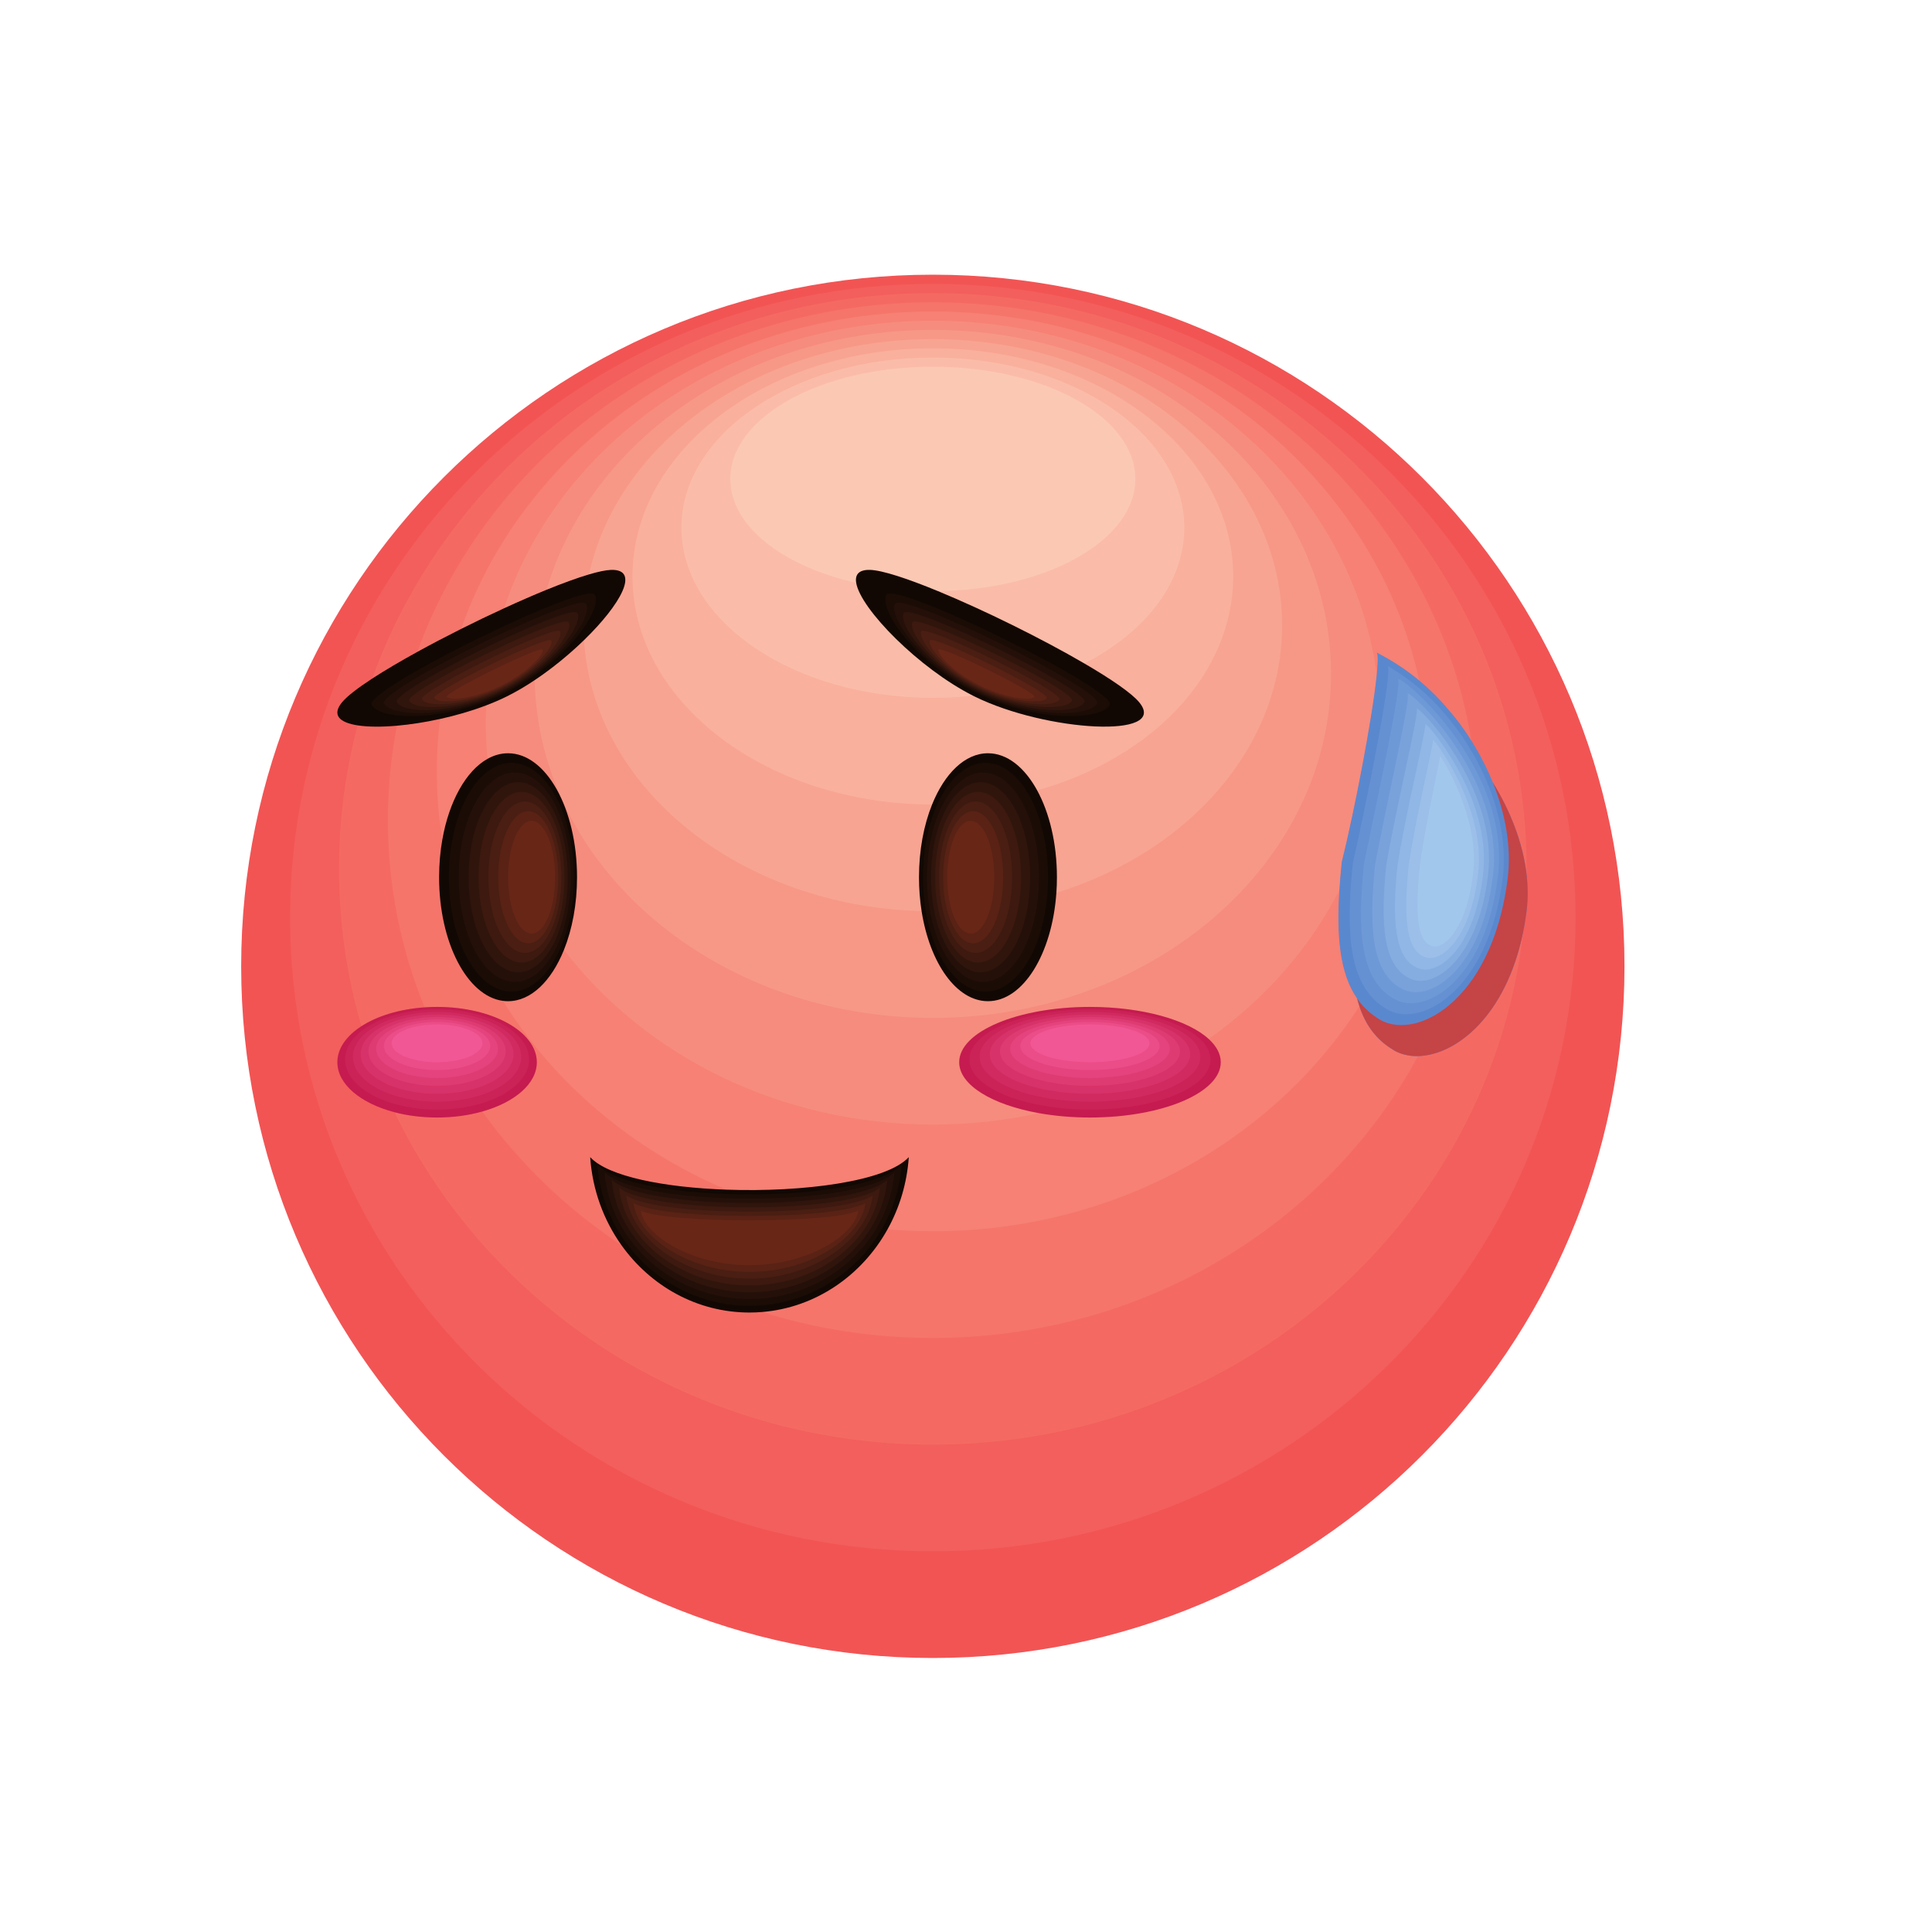 <svg xmlns="http://www.w3.org/2000/svg" xmlns:xlink="http://www.w3.org/1999/xlink" width="500" zoomAndPan="magnify" viewBox="0 0 375 375" height="500" preserveAspectRatio="xMidYMid meet" version="1.0"><defs><clipPath id="7576c46216"><path d="M 46.812 53.316 L 315.312 53.316 L 315.312 321.816 L 46.812 321.816 Z M 46.812 53.316 " clip-rule="nonzero"/></clipPath></defs><g clip-path="url(#7576c46216)"><path fill="#f25454" d="M 181.062 53.316 C 106.918 53.316 46.812 113.422 46.812 187.566 C 46.812 261.715 106.918 321.816 181.062 321.816 C 255.207 321.816 315.312 261.715 315.312 187.566 C 315.312 113.422 255.207 53.316 181.062 53.316 " fill-opacity="1" fill-rule="nonzero"/></g><path fill="#f35f5c" d="M 181.062 55.102 C 112.16 55.102 56.309 110.176 56.309 178.109 C 56.309 246.043 112.16 301.113 181.062 301.113 C 249.965 301.113 305.82 246.043 305.82 178.109 C 305.82 110.176 249.965 55.102 181.062 55.102 " fill-opacity="1" fill-rule="nonzero"/><path fill="#f46a63" d="M 281.039 137.641 C 282.613 139.426 284.164 141.496 285.594 143.77 C 287.16 146.262 288.586 149.004 289.754 151.887 C 293.035 157.168 295.598 163.449 296.32 169.828 C 296.32 169.434 296.324 169.039 296.324 168.648 C 296.324 106.926 244.723 56.891 181.062 56.891 C 130.754 56.891 87.973 88.141 72.242 131.715 C 74.695 130.121 77.699 128.352 81 126.535 C 83.684 125.059 86.562 123.551 89.496 122.078 C 92.27 120.688 95.09 119.332 97.848 118.066 C 100.719 116.746 103.516 115.527 106.105 114.469 C 109.23 113.199 112.051 112.168 114.332 111.492 C 116.141 110.957 117.613 110.648 118.629 110.617 C 124.336 110.453 120.445 117.355 113.359 124.242 C 110.539 126.98 107.215 129.719 103.789 132.008 C 101.961 133.23 100.105 134.324 98.281 135.219 C 97.047 135.828 95.73 136.395 94.359 136.914 C 91.516 137.996 88.445 138.883 85.406 139.551 C 82.52 140.188 79.66 140.629 77.047 140.859 C 74.078 141.121 71.422 141.105 69.41 140.793 C 67.055 149.699 65.801 159.031 65.801 168.648 C 65.801 179.234 67.32 189.477 70.156 199.18 C 73.211 197.211 77.531 195.863 82.418 195.527 C 83.211 195.469 84.02 195.441 84.836 195.441 C 95.527 195.441 104.195 200.25 104.195 206.176 C 104.195 210.352 99.895 213.969 93.617 215.742 C 90.98 216.488 88 216.91 84.836 216.91 C 81.883 216.91 79.078 216.543 76.574 215.887 C 94.93 253.996 134.816 280.402 181.062 280.402 C 240.438 280.402 289.328 236.875 295.637 180.93 C 292.273 197.371 282.504 204.824 275.238 204.988 C 273.266 205.027 271.477 204.535 270.055 203.539 C 266.984 201.605 265.023 198.812 263.859 195.301 C 263.703 194.82 263.559 194.332 263.43 193.828 C 260.039 188.945 259.406 181.664 259.973 172.777 C 260.086 171.016 260.246 169.195 260.441 167.312 C 262.891 157.477 266.387 139.297 267.23 130.949 C 267.465 128.648 267.496 127.094 267.25 126.664 C 267.188 126.625 267.164 126.598 267.18 126.582 C 267.207 126.602 267.23 126.629 267.25 126.664 C 267.789 127.043 271.262 128.602 275.461 132.086 C 277.242 133.57 279.164 135.402 281.039 137.641 " fill-opacity="1" fill-rule="nonzero"/><path fill="#f5756b" d="M 181.062 58.676 C 134.676 58.676 95.262 87.051 81 126.535 C 83.684 125.059 86.562 123.551 89.496 122.078 C 92.27 120.688 95.09 119.332 97.848 118.066 C 100.719 116.746 103.516 115.527 106.105 114.469 C 109.23 113.199 112.051 112.168 114.332 111.492 C 116.141 110.957 117.613 110.648 118.629 110.617 C 124.336 110.453 120.445 117.355 113.359 124.242 C 110.539 126.98 107.215 129.719 103.789 132.008 C 101.961 133.23 100.105 134.324 98.281 135.219 C 97.047 135.828 95.73 136.395 94.359 136.914 C 91.516 137.996 88.445 138.883 85.406 139.551 C 82.52 140.188 79.66 140.629 77.047 140.859 C 75.898 146.801 75.293 152.926 75.293 159.184 C 75.293 172 77.816 184.254 82.418 195.527 C 83.211 195.469 84.02 195.441 84.836 195.441 C 95.527 195.441 104.195 200.25 104.195 206.176 C 104.195 210.352 99.895 213.969 93.617 215.742 C 100.883 225.867 110.043 234.668 120.617 241.676 C 117.18 236.844 114.988 230.977 114.555 224.598 C 118.02 228.391 129.09 230.496 141 230.914 C 155.875 231.441 172.066 229.336 176.395 224.598 C 176.047 229.684 174.586 234.449 172.262 238.621 C 167.273 247.578 158.316 253.812 147.914 254.66 C 158.34 257.926 169.484 259.695 181.062 259.695 C 222.117 259.695 257.707 237.469 275.238 204.988 C 273.266 205.027 271.477 204.535 270.055 203.539 C 266.984 201.605 265.023 198.812 263.859 195.301 C 263.703 194.82 263.559 194.332 263.43 193.828 C 260.039 188.945 259.406 181.664 259.973 172.777 C 260.086 171.016 260.246 169.195 260.441 167.312 C 262.891 157.477 266.387 139.297 267.23 130.949 C 267.465 128.648 267.496 127.094 267.25 126.664 C 267.188 126.625 267.164 126.598 267.18 126.582 C 267.207 126.602 267.23 126.629 267.25 126.664 C 267.789 127.043 271.262 128.602 275.461 132.086 C 277.242 133.57 279.164 135.402 281.039 137.641 C 282.613 139.426 284.164 141.496 285.594 143.77 C 277.789 95.578 233.961 58.676 181.062 58.676 " fill-opacity="1" fill-rule="nonzero"/><path fill="#f68174" d="M 267.18 126.582 C 267.207 126.602 267.23 126.629 267.25 126.664 C 267.789 127.043 271.262 128.602 275.461 132.086 C 266.629 91.234 227.723 60.461 181.062 60.461 C 138.301 60.461 102.047 86.312 89.496 122.078 C 92.27 120.688 95.09 119.332 97.848 118.066 C 100.719 116.746 103.516 115.527 106.105 114.469 C 109.23 113.199 112.051 112.168 114.332 111.492 C 116.141 110.957 117.613 110.648 118.629 110.617 C 124.336 110.453 120.445 117.355 113.359 124.242 C 110.539 126.98 107.215 129.719 103.789 132.008 C 101.961 133.23 100.105 134.324 98.281 135.219 C 97.047 135.828 95.73 136.395 94.359 136.914 C 91.516 137.996 88.445 138.883 85.406 139.551 C 85 142.891 84.789 146.285 84.789 149.727 C 84.789 154.238 85.148 158.676 85.848 163.008 C 87.164 155.527 90.457 149.625 94.629 147.293 C 95.887 146.59 97.227 146.207 98.613 146.207 C 106.008 146.207 112 156.98 112 170.27 C 112 175.531 111.059 180.398 109.465 184.363 C 107.031 190.402 103.078 194.332 98.613 194.332 C 98.277 194.332 97.941 194.309 97.609 194.266 C 107.578 210.285 122.758 223.164 141 230.914 C 155.875 231.441 172.066 229.336 176.395 224.598 C 176.047 229.684 174.586 234.449 172.262 238.621 C 175.16 238.863 178.094 238.988 181.062 238.988 C 216.277 238.988 247.074 221.461 263.859 195.301 C 263.703 194.82 263.559 194.332 263.43 193.828 C 260.039 188.945 259.406 181.664 259.973 172.777 C 260.086 171.016 260.246 169.195 260.441 167.312 C 262.891 157.477 266.387 139.297 267.23 130.949 C 267.465 128.648 267.496 127.094 267.25 126.664 C 267.188 126.625 267.164 126.598 267.18 126.582 " fill-opacity="1" fill-rule="nonzero"/><path fill="#f68c7d" d="M 181.062 62.246 C 141.715 62.246 108.484 85.789 97.848 118.066 C 100.719 116.746 103.516 115.527 106.105 114.469 C 109.23 113.199 112.051 112.168 114.332 111.492 C 116.141 110.957 117.613 110.648 118.629 110.617 C 124.336 110.453 120.445 117.355 113.359 124.242 C 110.539 126.98 107.215 129.719 103.789 132.008 C 101.961 133.23 100.105 134.324 98.281 135.219 C 97.047 135.828 95.73 136.395 94.359 136.914 C 94.309 138.023 94.281 139.141 94.281 140.266 C 94.281 142.633 94.398 144.977 94.629 147.293 C 95.887 146.59 97.227 146.207 98.613 146.207 C 106.008 146.207 112 156.98 112 170.27 C 112 175.531 111.059 180.398 109.465 184.363 C 125.105 204.848 151.34 218.281 181.062 218.281 C 188.168 218.281 195.074 217.512 201.684 216.066 C 192.574 214.438 186.18 210.621 186.18 206.176 C 186.18 200.25 197.543 195.441 211.562 195.441 C 221.773 195.441 230.578 197.992 234.605 201.664 C 245.422 194.031 254.172 184.141 259.973 172.777 C 260.086 171.016 260.246 169.195 260.441 167.312 C 262.891 157.477 266.387 139.297 267.23 130.949 C 262.109 92.254 225.484 62.246 181.062 62.246 " fill-opacity="1" fill-rule="nonzero"/><path fill="#f79887" d="M 181.062 64.031 C 144.898 64.031 114.539 85.488 106.105 114.469 C 109.23 113.199 112.051 112.168 114.332 111.492 C 116.141 110.957 117.613 110.648 118.629 110.617 C 124.336 110.453 120.445 117.355 113.359 124.242 C 110.539 126.98 107.215 129.719 103.789 132.008 C 104.531 168.332 138.844 197.574 181.062 197.574 C 223.746 197.574 258.352 167.68 258.352 130.805 C 258.352 93.926 223.746 64.031 181.062 64.031 " fill-opacity="1" fill-rule="nonzero"/><path fill="#f8a492" d="M 181.062 65.816 C 147.727 65.816 120.008 85.523 114.332 111.492 C 116.141 110.957 117.613 110.648 118.629 110.617 C 124.336 110.453 120.445 117.355 113.359 124.242 C 115.164 152.969 143.625 175.926 178.879 176.836 C 178.551 174.75 178.375 172.547 178.375 170.27 C 178.375 165 179.316 160.125 180.918 156.156 C 183.352 150.129 187.301 146.207 191.762 146.207 C 195.504 146.207 198.883 148.969 201.312 153.414 C 203.684 157.754 205.148 163.707 205.148 170.27 C 205.148 171.293 205.113 172.301 205.043 173.293 C 230.648 165.359 248.855 145.094 248.855 121.344 C 248.855 90.676 218.504 65.816 181.062 65.816 " fill-opacity="1" fill-rule="nonzero"/><path fill="#f9b09d" d="M 181.062 67.605 C 148.863 67.605 122.762 87.426 122.762 111.883 C 122.762 136.297 148.785 156.098 180.918 156.156 C 183.352 150.129 187.301 146.207 191.762 146.207 C 195.504 146.207 198.883 148.969 201.312 153.414 C 223.531 147.164 239.363 130.926 239.363 111.883 C 239.363 87.426 213.262 67.605 181.062 67.605 " fill-opacity="1" fill-rule="nonzero"/><path fill="#fabca8" d="M 181.062 69.391 C 154.109 69.391 132.258 84.18 132.258 102.422 C 132.258 120.664 154.109 135.453 181.062 135.453 C 183.715 135.453 186.316 135.309 188.855 135.031 C 178.41 129.754 167.031 118.23 166.188 113.129 C 165.922 111.523 166.703 110.555 168.883 110.617 C 171.27 110.688 176.168 112.309 182.059 114.738 C 191.004 118.426 202.25 123.977 210.477 128.781 C 222.258 122.75 229.867 113.188 229.867 102.422 C 229.867 84.18 208.02 69.391 181.062 69.391 " fill-opacity="1" fill-rule="nonzero"/><path fill="#fbc8b4" d="M 168.883 110.617 C 171.27 110.688 176.168 112.309 182.059 114.738 C 203.309 114.445 220.375 104.809 220.375 92.961 C 220.375 80.93 202.773 71.176 181.062 71.176 C 159.352 71.176 141.75 80.93 141.75 92.961 C 141.75 102.074 151.852 109.879 166.188 113.129 C 165.922 111.523 166.703 110.555 168.883 110.617 " fill-opacity="1" fill-rule="nonzero"/><path fill="#c51b50" d="M 186.18 206.176 C 186.18 210.621 192.574 214.438 201.684 216.066 C 204.723 216.609 208.059 216.91 211.562 216.91 C 225.582 216.91 236.949 212.102 236.949 206.176 C 236.949 204.562 236.109 203.039 234.605 201.664 C 230.578 197.992 221.773 195.441 211.562 195.441 C 197.543 195.441 186.18 200.25 186.18 206.176 " fill-opacity="1" fill-rule="nonzero"/><path fill="#c51b50" d="M 93.617 215.742 C 99.895 213.969 104.195 210.352 104.195 206.176 C 104.195 200.25 95.527 195.441 84.836 195.441 C 84.02 195.441 83.211 195.469 82.418 195.527 C 77.531 195.863 73.211 197.211 70.156 199.18 C 67.242 201.059 65.48 203.504 65.48 206.176 C 65.48 210.465 70.016 214.164 76.574 215.887 C 79.078 216.543 81.883 216.91 84.836 216.91 C 88 216.91 90.98 216.488 93.617 215.742 " fill-opacity="1" fill-rule="nonzero"/><path fill="#120803" d="M 98.613 146.207 C 97.227 146.207 95.887 146.59 94.629 147.293 C 90.457 149.625 87.164 155.527 85.848 163.008 C 85.445 165.297 85.227 167.738 85.227 170.27 C 85.227 182.949 90.684 193.34 97.609 194.266 C 97.941 194.309 98.277 194.332 98.613 194.332 C 103.078 194.332 107.031 190.402 109.465 184.363 C 111.059 180.398 112 175.531 112 170.27 C 112 156.98 106.008 146.207 98.613 146.207 " fill-opacity="1" fill-rule="nonzero"/><path fill="#120803" d="M 201.312 153.414 C 198.883 148.969 195.504 146.207 191.762 146.207 C 187.301 146.207 183.352 150.129 180.918 156.156 C 179.316 160.125 178.375 165 178.375 170.27 C 178.375 172.547 178.551 174.75 178.879 176.836 C 180.469 186.934 185.633 194.332 191.762 194.332 C 198.582 194.332 204.215 185.152 205.043 173.293 C 205.113 172.301 205.148 171.293 205.148 170.27 C 205.148 163.707 203.684 157.754 201.312 153.414 " fill-opacity="1" fill-rule="nonzero"/><path fill="#120803" d="M 77.047 140.859 C 79.66 140.629 82.52 140.188 85.406 139.551 C 88.445 138.883 91.516 137.996 94.359 136.914 C 95.73 136.395 97.047 135.828 98.281 135.219 C 100.105 134.324 101.961 133.23 103.789 132.008 C 107.215 129.719 110.539 126.98 113.359 124.242 C 120.445 117.355 124.336 110.453 118.629 110.617 C 117.613 110.648 116.141 110.957 114.332 111.492 C 112.051 112.168 109.23 113.199 106.105 114.469 C 103.516 115.527 100.719 116.746 97.848 118.066 C 95.09 119.332 92.27 120.688 89.496 122.078 C 86.562 123.551 83.684 125.059 81 126.535 C 77.699 128.352 74.695 130.121 72.242 131.715 C 69.426 133.551 67.34 135.152 66.375 136.332 C 64.352 138.809 65.922 140.25 69.41 140.793 C 71.422 141.105 74.078 141.121 77.047 140.859 " fill-opacity="1" fill-rule="nonzero"/><path fill="#120803" d="M 168.883 110.617 C 166.703 110.555 165.922 111.523 166.188 113.129 C 167.031 118.23 178.41 129.754 188.855 135.031 C 188.98 135.098 189.102 135.16 189.23 135.219 C 203.059 142.027 226.957 143.453 221.137 136.332 C 219.684 134.555 215.684 131.816 210.477 128.781 C 202.25 123.977 191.004 118.426 182.059 114.738 C 176.168 112.309 171.27 110.688 168.883 110.617 " fill-opacity="1" fill-rule="nonzero"/><path fill="#120803" d="M 172.262 238.621 C 174.586 234.449 176.047 229.684 176.395 224.598 C 172.066 229.336 155.875 231.441 141 230.914 C 129.09 230.496 118.02 228.391 114.555 224.598 C 114.988 230.977 117.18 236.844 120.617 241.676 C 126.27 249.617 135.297 254.762 145.477 254.762 C 146.297 254.762 147.109 254.727 147.914 254.66 C 158.316 253.812 167.273 247.578 172.262 238.621 " fill-opacity="1" fill-rule="nonzero"/><path fill="#5a88ce" d="M 296.32 169.828 C 295.598 163.449 293.035 157.168 289.754 151.887 C 288.586 149.004 287.16 146.262 285.594 143.77 C 284.164 141.496 282.613 139.426 281.039 137.641 C 279.164 135.402 277.242 133.57 275.461 132.086 C 271.262 128.602 267.789 127.043 267.25 126.664 C 267.496 127.094 267.465 128.648 267.23 130.949 C 266.387 139.297 262.891 157.477 260.441 167.312 C 260.246 169.195 260.086 171.016 259.973 172.777 C 259.406 181.664 260.039 188.945 263.43 193.828 C 263.559 194.332 263.703 194.82 263.859 195.301 C 265.023 198.812 266.984 201.605 270.055 203.539 C 271.477 204.535 273.266 205.027 275.238 204.988 C 282.504 204.824 292.273 197.371 295.637 180.93 C 295.895 179.68 296.109 178.379 296.289 177.023 C 296.602 174.645 296.59 172.23 296.32 169.828 " fill-opacity="1" fill-rule="nonzero"/><path fill="#c54446" d="M 296.32 169.828 C 295.598 163.449 293.035 157.168 289.754 151.887 C 292.125 157.766 293.422 164.254 292.641 170.508 C 289.586 194.945 274.039 202.535 267.18 197.492 C 265.668 196.492 264.43 195.266 263.43 193.828 C 263.559 194.332 263.703 194.82 263.859 195.301 C 265.023 198.812 266.984 201.605 270.055 203.539 C 271.477 204.535 273.266 205.027 275.238 204.988 C 282.504 204.824 292.273 197.371 295.637 180.93 C 295.895 179.68 296.109 178.379 296.289 177.023 C 296.602 174.645 296.59 172.23 296.32 169.828 " fill-opacity="1" fill-rule="nonzero"/><path fill="#cb2258" d="M 234.973 205.652 C 234.973 211.023 224.492 215.375 211.562 215.375 C 198.637 215.375 188.156 211.023 188.156 205.652 C 188.156 200.281 198.637 195.93 211.562 195.93 C 224.492 195.93 234.973 200.281 234.973 205.652 " fill-opacity="1" fill-rule="nonzero"/><path fill="#d12a60" d="M 232.996 205.129 C 232.996 209.941 223.398 213.844 211.562 213.844 C 199.727 213.844 190.133 209.941 190.133 205.129 C 190.133 200.316 199.727 196.414 211.562 196.414 C 223.398 196.414 232.996 200.316 232.996 205.129 " fill-opacity="1" fill-rule="nonzero"/><path fill="#d73269" d="M 231.02 204.605 C 231.02 208.859 222.309 212.309 211.562 212.309 C 200.82 212.309 192.109 208.859 192.109 204.605 C 192.109 200.352 200.82 196.902 211.562 196.902 C 222.309 196.902 231.02 200.352 231.02 204.605 " fill-opacity="1" fill-rule="nonzero"/><path fill="#de3b72" d="M 229.043 204.082 C 229.043 207.777 221.219 210.773 211.562 210.773 C 201.91 210.773 194.086 207.777 194.086 204.082 C 194.086 200.387 201.91 197.387 211.562 197.387 C 221.219 197.387 229.043 200.387 229.043 204.082 " fill-opacity="1" fill-rule="nonzero"/><path fill="#e4437d" d="M 227.066 203.559 C 227.066 206.695 220.125 209.242 211.562 209.242 C 203 209.242 196.062 206.695 196.062 203.559 C 196.062 200.422 203 197.875 211.562 197.875 C 220.125 197.875 227.066 200.422 227.066 203.559 " fill-opacity="1" fill-rule="nonzero"/><path fill="#eb4d88" d="M 225.09 203.035 C 225.09 205.617 219.035 207.707 211.562 207.707 C 204.094 207.707 198.035 205.617 198.035 203.035 C 198.035 200.453 204.094 198.363 211.562 198.363 C 219.035 198.363 225.09 200.453 225.09 203.035 " fill-opacity="1" fill-rule="nonzero"/><path fill="#f25795" d="M 223.113 202.512 C 223.113 204.535 217.941 206.176 211.562 206.176 C 205.184 206.176 200.012 204.535 200.012 202.512 C 200.012 200.488 205.184 198.848 211.562 198.848 C 217.941 198.848 223.113 200.488 223.113 202.512 " fill-opacity="1" fill-rule="nonzero"/><path fill="#cb2258" d="M 102.688 205.652 C 102.688 211.023 94.695 215.375 84.836 215.375 C 74.98 215.375 66.984 211.023 66.984 205.652 C 66.984 200.281 74.98 195.93 84.836 195.93 C 94.695 195.93 102.688 200.281 102.688 205.652 " fill-opacity="1" fill-rule="nonzero"/><path fill="#d12a60" d="M 101.18 205.129 C 101.18 209.941 93.863 213.844 84.836 213.844 C 75.809 213.844 68.492 209.941 68.492 205.129 C 68.492 200.316 75.809 196.414 84.836 196.414 C 93.863 196.414 101.18 200.316 101.18 205.129 " fill-opacity="1" fill-rule="nonzero"/><path fill="#d73269" d="M 99.672 204.605 C 99.672 208.859 93.031 212.309 84.836 212.309 C 76.645 212.309 70 208.859 70 204.605 C 70 200.352 76.645 196.902 84.836 196.902 C 93.031 196.902 99.672 200.352 99.672 204.605 " fill-opacity="1" fill-rule="nonzero"/><path fill="#de3b72" d="M 98.168 204.082 C 98.168 207.777 92.199 210.773 84.836 210.773 C 77.477 210.773 71.508 207.777 71.508 204.082 C 71.508 200.387 77.477 197.387 84.836 197.387 C 92.199 197.387 98.168 200.387 98.168 204.082 " fill-opacity="1" fill-rule="nonzero"/><path fill="#e4437d" d="M 96.66 203.559 C 96.66 206.695 91.367 209.242 84.836 209.242 C 78.309 209.242 73.016 206.695 73.016 203.559 C 73.016 200.422 78.309 197.875 84.836 197.875 C 91.367 197.875 96.66 200.422 96.66 203.559 " fill-opacity="1" fill-rule="nonzero"/><path fill="#eb4d88" d="M 95.152 203.035 C 95.152 205.617 90.535 207.707 84.836 207.707 C 79.141 207.707 74.52 205.617 74.52 203.035 C 74.52 200.453 79.141 198.363 84.836 198.363 C 90.535 198.363 95.152 200.453 95.152 203.035 " fill-opacity="1" fill-rule="nonzero"/><path fill="#f25795" d="M 93.645 202.512 C 93.645 204.535 89.703 206.176 84.836 206.176 C 79.973 206.176 76.027 204.535 76.027 202.512 C 76.027 200.488 79.973 198.848 84.836 198.848 C 89.703 198.848 93.645 200.488 93.645 202.512 " fill-opacity="1" fill-rule="nonzero"/><path fill="#1b0c06" d="M 99.266 192.457 C 92.566 192.457 87.137 182.523 87.137 170.27 C 87.137 158.016 92.566 148.082 99.266 148.082 C 105.965 148.082 111.391 158.016 111.391 170.27 C 111.391 182.523 105.965 192.457 99.266 192.457 " fill-opacity="1" fill-rule="nonzero"/><path fill="#251009" d="M 99.918 190.586 C 93.918 190.586 89.051 181.488 89.051 170.27 C 89.051 159.051 93.918 149.957 99.918 149.957 C 105.922 149.957 110.785 159.051 110.785 170.27 C 110.785 181.488 105.922 190.586 99.918 190.586 " fill-opacity="1" fill-rule="nonzero"/><path fill="#30150c" d="M 100.57 188.711 C 95.266 188.711 90.965 180.453 90.965 170.27 C 90.965 160.086 95.266 151.828 100.57 151.828 C 105.879 151.828 110.18 160.086 110.18 170.27 C 110.18 180.453 105.879 188.711 100.57 188.711 " fill-opacity="1" fill-rule="nonzero"/><path fill="#3d190f" d="M 101.223 186.836 C 96.613 186.836 92.875 179.418 92.875 170.27 C 92.875 161.117 96.613 153.699 101.223 153.699 C 105.832 153.699 109.57 161.117 109.57 170.27 C 109.57 179.418 105.832 186.836 101.223 186.836 " fill-opacity="1" fill-rule="nonzero"/><path fill="#4a1e12" d="M 101.879 184.965 C 97.961 184.965 94.789 178.387 94.789 170.27 C 94.789 162.156 97.961 155.574 101.879 155.574 C 105.793 155.574 108.965 162.156 108.965 170.27 C 108.965 178.387 105.793 184.965 101.879 184.965 " fill-opacity="1" fill-rule="nonzero"/><path fill="#592214" d="M 102.531 183.094 C 99.309 183.094 96.703 177.352 96.703 170.27 C 96.703 163.188 99.309 157.449 102.531 157.449 C 105.746 157.449 108.355 163.188 108.355 170.27 C 108.355 177.352 105.746 183.094 102.531 183.094 " fill-opacity="1" fill-rule="nonzero"/><path fill="#682617" d="M 103.184 181.219 C 100.66 181.219 98.613 176.316 98.613 170.27 C 98.613 164.223 100.66 159.32 103.184 159.32 C 105.703 159.32 107.75 164.223 107.75 170.27 C 107.75 176.316 105.703 181.219 103.184 181.219 " fill-opacity="1" fill-rule="nonzero"/><path fill="#1b0c06" d="M 191.281 192.457 C 184.586 192.457 179.156 182.523 179.156 170.27 C 179.156 158.016 184.586 148.082 191.281 148.082 C 197.98 148.082 203.41 158.016 203.41 170.27 C 203.41 182.523 197.98 192.457 191.281 192.457 " fill-opacity="1" fill-rule="nonzero"/><path fill="#251009" d="M 190.805 190.586 C 184.801 190.586 179.938 181.488 179.938 170.27 C 179.938 159.051 184.801 149.957 190.805 149.957 C 196.805 149.957 201.672 159.051 201.672 170.27 C 201.672 181.488 196.805 190.586 190.805 190.586 " fill-opacity="1" fill-rule="nonzero"/><path fill="#30150c" d="M 190.328 188.711 C 185.023 188.711 180.723 180.453 180.723 170.27 C 180.723 160.086 185.023 151.828 190.328 151.828 C 195.633 151.828 199.938 160.086 199.938 170.27 C 199.938 180.453 195.633 188.711 190.328 188.711 " fill-opacity="1" fill-rule="nonzero"/><path fill="#3d190f" d="M 189.852 186.836 C 185.238 186.836 181.504 179.418 181.504 170.27 C 181.504 161.117 185.238 153.699 189.852 153.699 C 194.461 153.699 198.199 161.117 198.199 170.27 C 198.199 179.418 194.461 186.836 189.852 186.836 " fill-opacity="1" fill-rule="nonzero"/><path fill="#4a1e12" d="M 189.375 184.965 C 185.457 184.965 182.285 178.387 182.285 170.27 C 182.285 162.156 185.457 155.574 189.375 155.574 C 193.289 155.574 196.461 162.156 196.461 170.27 C 196.461 178.387 193.289 184.965 189.375 184.965 " fill-opacity="1" fill-rule="nonzero"/><path fill="#592214" d="M 188.895 183.094 C 185.676 183.094 183.07 177.352 183.07 170.27 C 183.07 163.188 185.676 157.449 188.895 157.449 C 192.113 157.449 194.727 163.188 194.727 170.27 C 194.727 177.352 192.113 183.094 188.895 183.094 " fill-opacity="1" fill-rule="nonzero"/><path fill="#682617" d="M 188.418 181.219 C 185.895 181.219 183.852 176.316 183.852 170.27 C 183.852 164.223 185.895 159.32 188.418 159.32 C 190.941 159.32 192.988 164.223 192.988 170.27 C 192.988 176.316 190.941 181.219 188.418 181.219 " fill-opacity="1" fill-rule="nonzero"/><path fill="#1b0c06" d="M 115.48 115.469 C 114.055 112.574 70.715 133.898 72.137 136.797 C 73.562 139.691 85.973 140.422 97.941 134.527 C 109.91 128.641 116.906 118.363 115.48 115.469 " fill-opacity="1" fill-rule="nonzero"/><path fill="#251009" d="M 113.789 117.234 C 112.531 114.684 73.316 133.98 74.574 136.535 C 75.832 139.09 86.996 139.621 97.824 134.293 C 108.652 128.965 115.047 119.793 113.789 117.234 " fill-opacity="1" fill-rule="nonzero"/><path fill="#30150c" d="M 112.094 119.004 C 111.008 116.797 75.922 134.062 77.008 136.273 C 78.098 138.484 88.02 138.82 97.707 134.055 C 107.398 129.285 113.184 121.219 112.094 119.004 " fill-opacity="1" fill-rule="nonzero"/><path fill="#3d190f" d="M 110.402 120.777 C 109.48 118.906 78.523 134.141 79.445 136.012 C 80.363 137.883 89.043 138.023 97.59 133.816 C 106.141 129.609 111.324 122.648 110.402 120.777 " fill-opacity="1" fill-rule="nonzero"/><path fill="#4a1e12" d="M 108.711 122.547 C 107.957 121.02 81.129 134.219 81.879 135.75 C 82.633 137.277 90.066 137.227 97.473 133.578 C 104.883 129.934 109.461 124.074 108.711 122.547 " fill-opacity="1" fill-rule="nonzero"/><path fill="#592214" d="M 107.016 124.316 C 106.434 123.129 83.73 134.305 84.312 135.488 C 84.898 136.676 91.09 136.426 97.355 133.34 C 103.629 130.258 107.602 125.504 107.016 124.316 " fill-opacity="1" fill-rule="nonzero"/><path fill="#682617" d="M 105.324 126.086 C 104.906 125.242 86.336 134.383 86.75 135.227 C 87.164 136.07 92.109 135.629 97.238 133.105 C 102.371 130.582 105.738 126.93 105.324 126.086 " fill-opacity="1" fill-rule="nonzero"/><path fill="#1b0c06" d="M 172.031 115.469 C 173.453 112.574 216.797 133.898 215.371 136.797 C 213.949 139.691 201.539 140.422 189.57 134.527 C 177.598 128.641 170.605 118.363 172.031 115.469 " fill-opacity="1" fill-rule="nonzero"/><path fill="#251009" d="M 173.723 117.234 C 174.98 114.684 214.195 133.98 212.938 136.535 C 211.68 139.09 200.516 139.621 189.688 134.293 C 178.859 128.965 172.469 119.793 173.723 117.234 " fill-opacity="1" fill-rule="nonzero"/><path fill="#30150c" d="M 175.418 119.004 C 176.504 116.797 211.59 134.062 210.504 136.273 C 209.414 138.484 199.492 138.82 189.805 134.055 C 180.113 129.285 174.328 121.219 175.418 119.004 " fill-opacity="1" fill-rule="nonzero"/><path fill="#3d190f" d="M 177.109 120.777 C 178.027 118.906 208.988 134.141 208.066 136.012 C 207.148 137.883 198.473 138.023 189.918 133.816 C 181.371 129.609 176.188 122.648 177.109 120.777 " fill-opacity="1" fill-rule="nonzero"/><path fill="#4a1e12" d="M 178.801 122.547 C 179.555 121.02 206.387 134.219 205.633 135.75 C 204.879 137.277 197.449 137.227 190.035 133.578 C 182.629 129.934 178.051 124.074 178.801 122.547 " fill-opacity="1" fill-rule="nonzero"/><path fill="#592214" d="M 180.496 124.316 C 181.078 123.129 203.781 134.305 203.195 135.488 C 202.613 136.676 196.426 136.426 190.152 133.34 C 183.883 130.258 179.91 125.504 180.496 124.316 " fill-opacity="1" fill-rule="nonzero"/><path fill="#682617" d="M 182.188 126.086 C 182.605 125.242 201.176 134.383 200.762 135.227 C 200.348 136.07 195.402 135.629 190.27 133.105 C 185.141 130.582 181.773 126.93 182.188 126.086 " fill-opacity="1" fill-rule="nonzero"/><path fill="#1b0c06" d="M 174.996 226.082 C 173.895 241.234 161.102 253.449 145.477 253.449 C 129.848 253.449 117.055 241.234 115.953 226.082 C 123.398 233.75 167.551 233.75 174.996 226.082 " fill-opacity="1" fill-rule="nonzero"/><path fill="#251009" d="M 173.594 227.57 C 172.547 241.012 160.363 252.133 145.477 252.133 C 130.59 252.133 118.406 241.012 117.355 227.57 C 124.449 234.367 166.504 234.367 173.594 227.57 " fill-opacity="1" fill-rule="nonzero"/><path fill="#30150c" d="M 172.191 229.059 C 171.195 240.789 159.617 250.82 145.477 250.82 C 131.332 250.82 119.754 240.789 118.758 229.059 C 125.496 234.992 165.453 234.992 172.191 229.059 " fill-opacity="1" fill-rule="nonzero"/><path fill="#3d190f" d="M 170.789 230.543 C 169.848 240.566 158.875 249.508 145.477 249.508 C 132.074 249.508 121.102 240.566 120.16 230.543 C 126.543 235.613 164.406 235.613 170.789 230.543 " fill-opacity="1" fill-rule="nonzero"/><path fill="#4a1e12" d="M 169.391 232.027 C 168.496 240.344 158.137 248.195 145.477 248.195 C 132.816 248.195 122.453 240.344 121.559 232.027 C 127.59 236.234 163.359 236.234 169.391 232.027 " fill-opacity="1" fill-rule="nonzero"/><path fill="#592214" d="M 167.988 233.516 C 167.148 240.121 157.395 246.883 145.477 246.883 C 133.555 246.883 123.801 240.121 122.961 233.516 C 128.641 236.855 162.309 236.855 167.988 233.516 " fill-opacity="1" fill-rule="nonzero"/><path fill="#682617" d="M 166.586 235 C 165.801 239.895 156.652 245.57 145.477 245.57 C 134.297 245.57 125.148 239.895 124.363 235 C 129.688 237.477 161.262 237.477 166.586 235 " fill-opacity="1" fill-rule="nonzero"/><path fill="#6591d3" d="M 291.688 170.312 C 288.98 192.605 275.289 199.98 268.887 195.695 C 261.777 191.387 261.176 181.168 262.602 167.465 C 265.426 154.938 270.434 130.121 269.316 129.172 C 269.129 129.324 275.613 132.309 281.566 139.941 C 287.562 147.27 293.031 159.246 291.688 170.312 " fill-opacity="1" fill-rule="nonzero"/><path fill="#6e99d7" d="M 290.734 170.125 C 288.355 190.32 276.426 197.418 270.539 193.836 C 264.047 190.23 263.395 180.758 264.762 167.609 C 267.254 155.445 272.215 132.676 271.332 131.871 C 271.285 130.527 293.367 148.48 290.734 170.125 " fill-opacity="1" fill-rule="nonzero"/><path fill="#79a2db" d="M 289.777 169.934 C 287.707 188.086 277.453 194.844 272.129 191.91 C 266.301 188.957 265.629 180.242 266.918 167.75 C 269.102 156.055 273.91 135.332 273.227 134.668 C 273.242 133.598 292.117 150.637 289.777 169.934 " fill-opacity="1" fill-rule="nonzero"/><path fill="#85ade0" d="M 288.828 169.75 C 287.035 185.906 278.367 192.262 273.656 189.918 C 268.531 187.562 267.875 179.625 269.078 167.883 C 270.977 156.77 275.508 138.094 274.988 137.562 C 275.047 136.727 290.879 152.707 288.828 169.75 " fill-opacity="1" fill-rule="nonzero"/><path fill="#90b7e5" d="M 287.871 169.566 C 286.344 183.785 279.176 189.68 275.125 187.867 C 270.734 186.047 270.137 178.91 271.242 168.012 C 272.867 157.598 277 140.961 276.621 140.551 C 276.703 139.926 289.645 154.688 287.871 169.566 " fill-opacity="1" fill-rule="nonzero"/><path fill="#9bbfe8" d="M 286.914 169.387 C 285.629 181.715 279.875 187.094 276.523 185.758 C 272.902 184.41 272.406 178.094 273.402 168.137 C 274.781 158.531 278.387 143.926 278.117 143.625 C 278.207 143.18 288.418 156.59 286.914 169.387 " fill-opacity="1" fill-rule="nonzero"/><path fill="#a2c7ec" d="M 285.961 169.207 C 284.898 179.699 280.477 184.512 277.852 183.59 C 275.031 182.66 274.688 177.172 275.566 168.262 C 276.711 159.578 279.66 146.984 279.473 146.781 C 279.562 146.488 287.203 158.402 285.961 169.207 " fill-opacity="1" fill-rule="nonzero"/></svg>